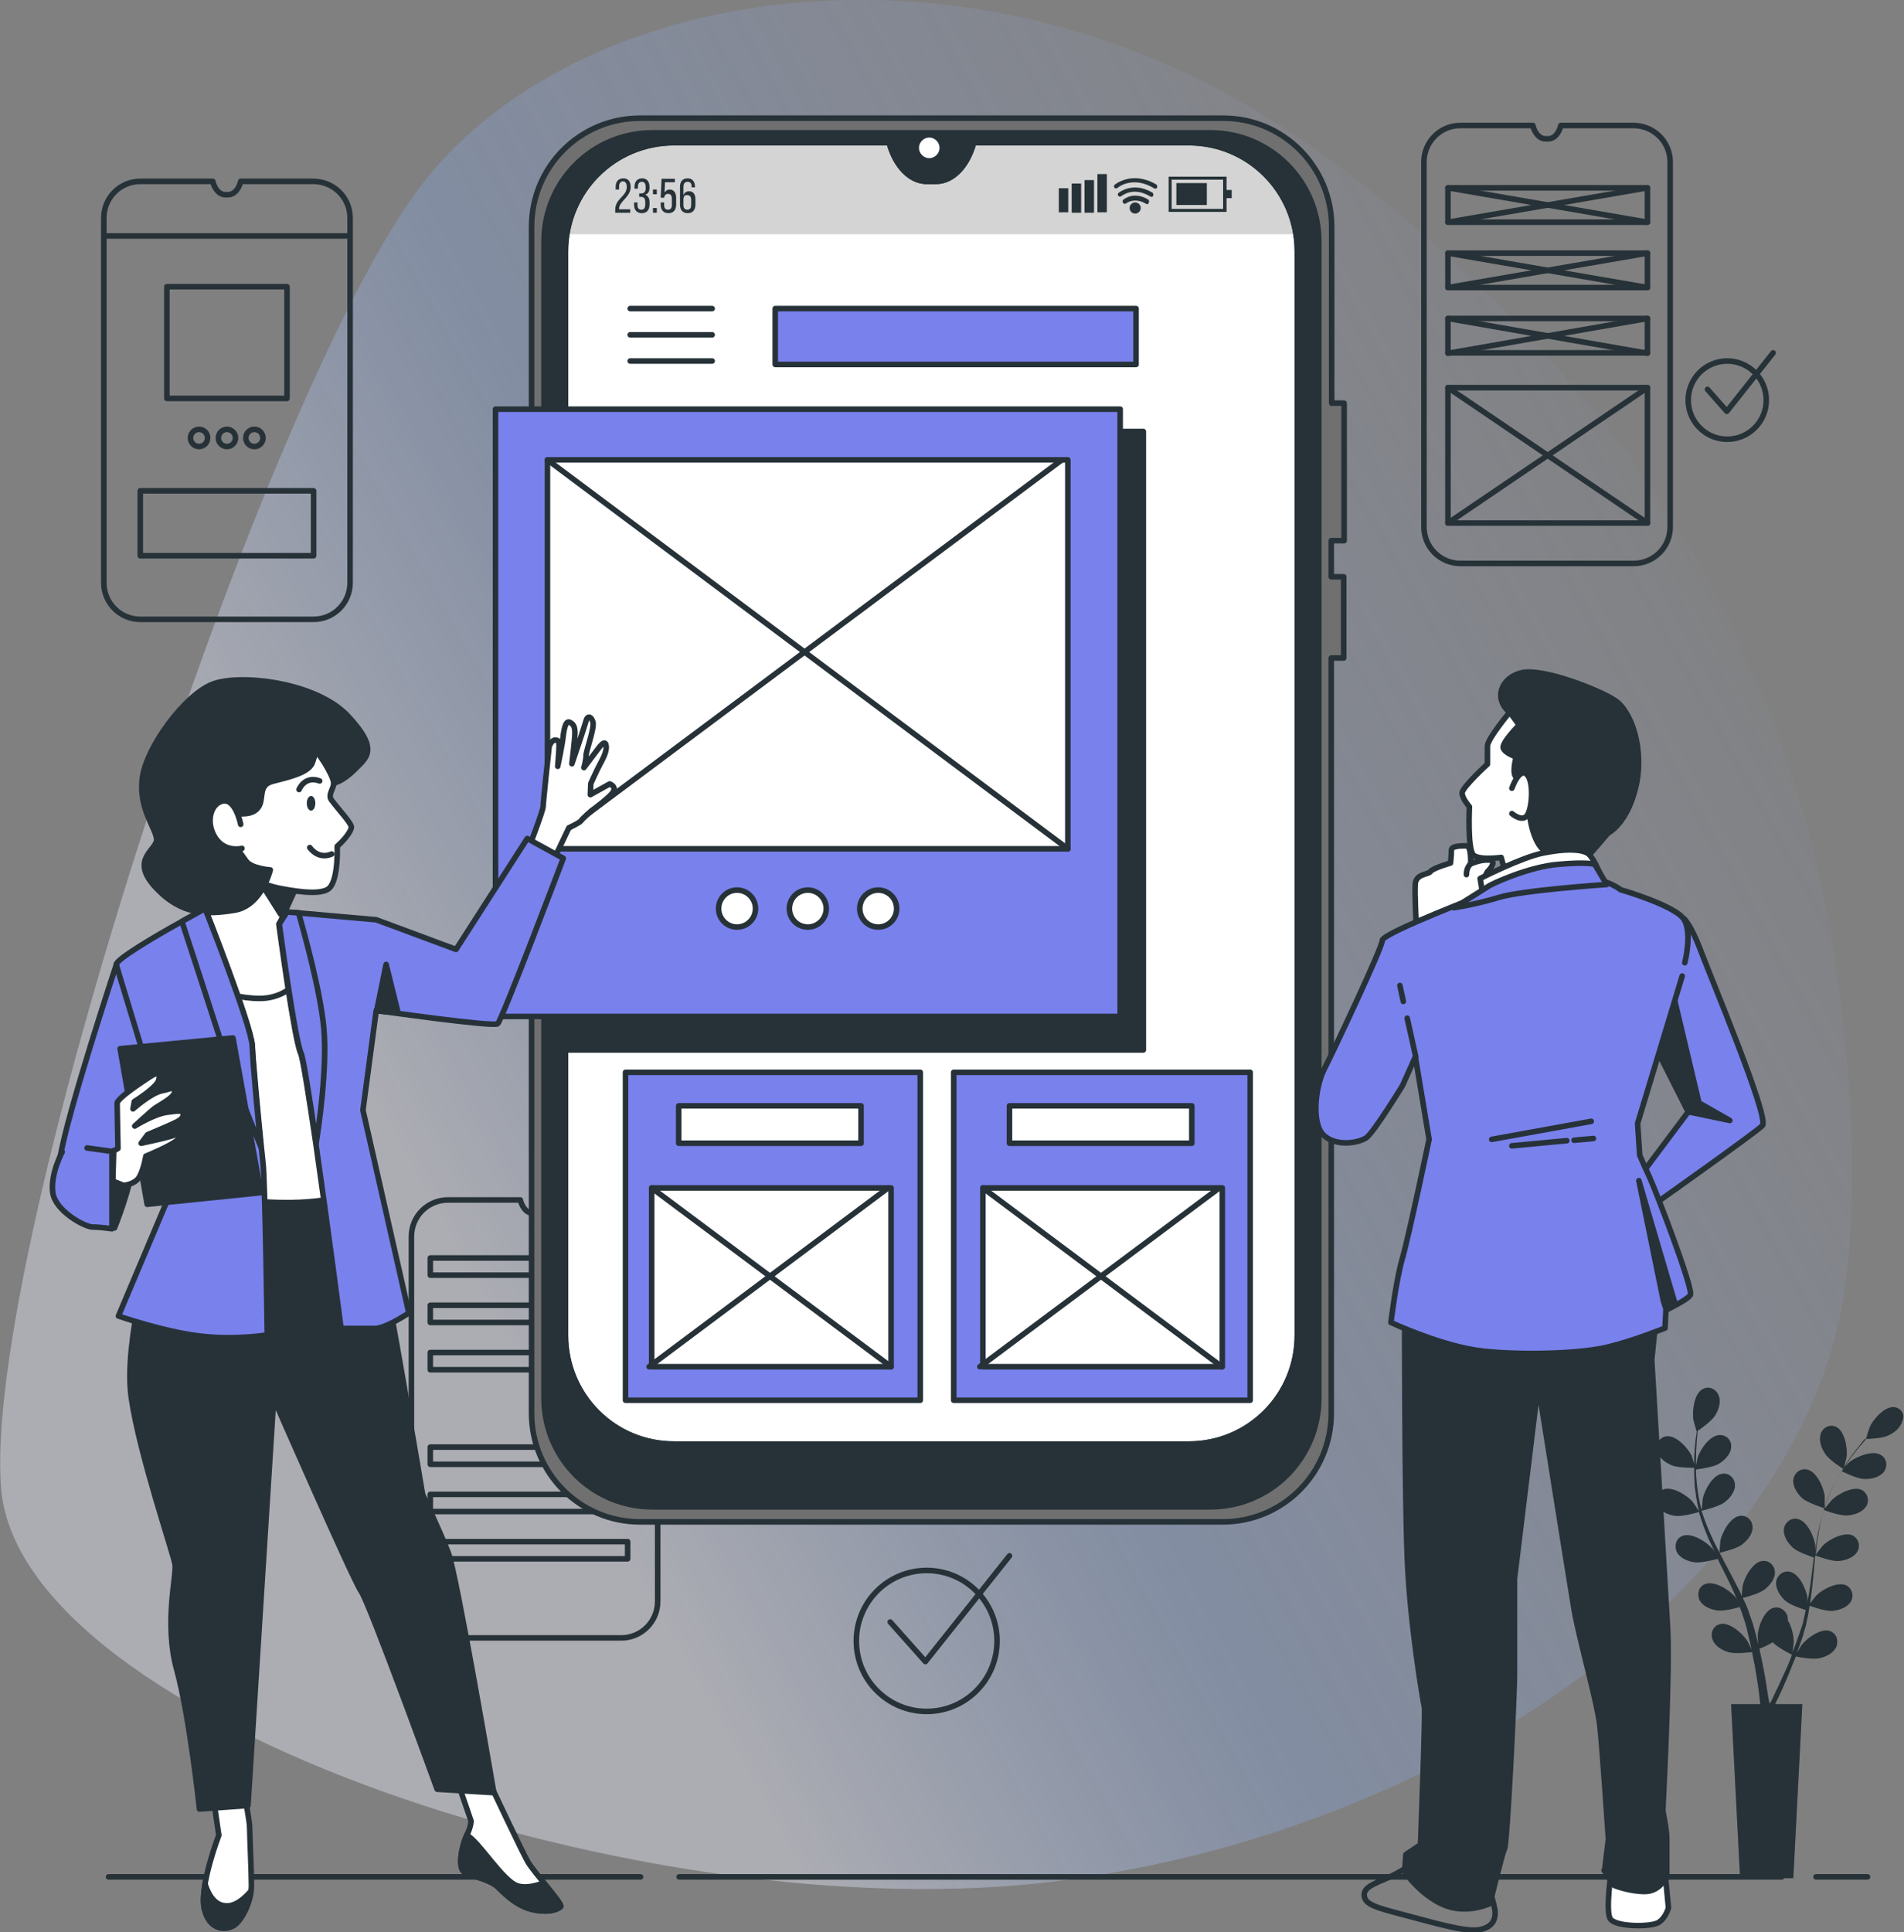 <svg width="343" height="348" viewBox="0 0 343 348" fill="none" xmlns="http://www.w3.org/2000/svg">
<rect x="0" y="0" width="343" height="348" fill="#808080" stroke="none"/>
<g clip-path="url(#clip0_1768_6151)">
<path d="M329.939 169.124C323.91 132.59 308.144 98.301 284.03 70.204C269.964 53.872 251.647 36.069 229.62 21.982C174.128 -13.39 105.342 -3.328 76.746 32.277C48.15 67.882 -3.632 226.556 0.232 268.353C4.096 310.15 116.936 348.078 190.358 338.789C263.781 329.501 326.383 282.286 332.566 230.426C334.962 210.147 333.107 188.242 329.939 169.124Z" fill="url(#paint0_linear_1768_6151)"/>
<path d="M327.156 338.016H336.431" stroke="#263238" stroke-miterlimit="10" stroke-linecap="round" stroke-linejoin="round"/>
<path d="M122.344 338.016H320.972" stroke="#263238" stroke-miterlimit="10" stroke-linecap="round" stroke-linejoin="round"/>
<path d="M19.555 338.016H115.391" stroke="#263238" stroke-miterlimit="10" stroke-linecap="round" stroke-linejoin="round"/>
<path d="M332.103 264.561C332.103 264.561 332.644 262.549 332.644 262.394C332.876 260.846 332.335 257.75 330.79 256.976C329.63 256.434 328.394 257.053 328.007 258.214C327.621 259.375 328.085 260.768 328.78 261.775C329.476 262.936 332.103 264.561 332.103 264.561Z" fill="#263238"/>
<path d="M301.108 263.862C302.345 264.404 305.436 264.327 305.436 264.327C305.436 264.327 304.74 262.314 304.74 262.159C304.045 260.766 301.958 258.444 300.181 258.676C298.944 258.831 298.248 260.07 298.558 261.308C298.789 262.546 300.026 263.398 301.108 263.862Z" fill="#263238"/>
<path d="M341.222 253.413C339.522 253.258 337.435 255.581 336.817 257.051C336.74 257.206 336.121 259.218 336.121 259.218C335.812 259.605 335.426 259.992 335.039 260.457C334.344 261.308 333.571 262.237 332.875 263.321C332.102 264.404 331.33 265.643 330.634 266.959C329.938 268.274 329.243 269.745 328.702 271.371C328.702 271.371 328.702 271.371 328.702 271.448C328.702 270.906 328.702 269.513 328.702 269.358C328.47 267.81 327.233 264.946 325.456 264.637C324.219 264.404 323.137 265.411 323.06 266.572C322.983 267.81 323.833 269.049 324.683 269.823C325.688 270.674 328.393 271.525 328.625 271.603C328.161 273.151 327.774 274.699 327.465 276.324C327.311 277.253 327.156 278.182 327.001 279.188C327.001 278.724 327.001 278.337 327.001 278.259C326.77 276.711 325.533 273.847 323.755 273.538C322.519 273.306 321.437 274.312 321.36 275.473C321.282 276.711 322.132 277.95 322.983 278.724C323.833 279.498 326.151 280.272 326.77 280.504C326.692 280.891 326.692 281.201 326.615 281.588C326.383 283.368 326.229 285.071 325.919 286.774C325.842 287.393 325.688 287.935 325.61 288.554C325.61 288.167 325.61 287.857 325.61 287.78C325.378 286.232 324.142 283.368 322.364 283.058C321.128 282.826 320.046 283.832 319.968 284.993C319.891 286.232 320.741 287.47 321.591 288.244C322.442 289.018 324.528 289.715 325.301 289.947C325.147 290.566 325.069 291.186 324.915 291.727C324.837 292.114 324.76 292.501 324.606 292.888C324.451 293.275 324.374 293.662 324.219 294.049C323.987 294.746 323.678 295.52 323.446 296.217C323.292 296.681 323.06 297.145 322.905 297.61C322.983 296.991 323.137 295.83 323.137 295.752C323.137 294.746 322.828 293.043 322.055 291.805C322.055 291.65 322.055 291.495 322.055 291.34C321.901 290.179 320.741 289.25 319.505 289.56C317.804 290.024 316.722 292.966 316.645 294.514C316.645 294.591 316.722 295.597 316.722 296.217C316.645 295.83 316.568 295.52 316.49 295.133C316.336 294.359 316.104 293.662 315.872 292.811C315.795 292.424 315.64 292.037 315.486 291.65C315.408 291.263 315.177 290.876 315.099 290.489C314.79 289.56 314.404 288.631 313.94 287.78C314.558 287.625 316.877 287.006 317.804 286.309C318.732 285.613 319.736 284.452 319.736 283.213C319.736 281.975 318.732 280.968 317.495 281.123C315.795 281.278 314.249 284.065 313.94 285.613C313.94 285.69 313.785 286.851 313.785 287.47C313.554 286.928 313.322 286.387 313.013 285.845C312.24 284.297 311.389 282.749 310.539 281.123C310.307 280.659 310.076 280.194 309.766 279.653C309.998 279.575 312.781 278.956 313.785 278.182C314.713 277.485 315.718 276.324 315.718 275.086C315.718 273.847 314.713 272.841 313.476 272.996C311.776 273.151 310.23 275.937 309.921 277.485C309.921 277.563 309.766 279.188 309.766 279.653C309.225 278.569 308.684 277.563 308.221 276.479C307.525 275.008 306.984 273.538 306.52 272.067C306.598 272.067 309.535 271.371 310.617 270.597C311.544 269.9 312.549 268.739 312.549 267.5C312.549 266.262 311.544 265.256 310.307 265.411C308.607 265.565 307.061 268.352 306.752 269.9C306.752 269.977 306.598 271.216 306.598 271.835C306.52 271.835 306.52 271.835 306.52 271.835C306.057 270.287 305.825 268.662 305.67 267.191C305.593 266.339 305.516 265.488 305.516 264.637C306.057 264.559 308.607 264.25 309.612 263.63C310.617 263.011 311.699 262.005 311.853 260.766C312.008 259.528 311.158 258.444 309.844 258.444C308.066 258.444 306.289 260.999 305.825 262.547C305.825 262.624 305.593 263.476 305.516 264.095C305.516 263.708 305.516 263.321 305.516 263.011C305.516 261.695 305.593 260.457 305.67 259.373C305.748 258.754 305.748 258.212 305.825 257.67C306.366 257.361 308.375 255.89 308.994 254.884C309.612 253.878 310.076 252.484 309.612 251.323C309.148 250.162 307.912 249.543 306.752 250.162C305.207 250.936 304.82 254.11 305.052 255.658C305.052 255.813 305.67 257.825 305.67 257.825C305.593 258.29 305.516 258.831 305.438 259.451C305.361 260.534 305.207 261.773 305.207 263.089C305.207 264.404 305.207 265.875 305.284 267.346C305.438 268.894 305.67 270.442 306.057 272.067C306.057 272.067 306.057 272.067 306.057 272.145C305.748 271.68 304.975 270.519 304.897 270.442C303.893 269.281 301.188 267.578 299.565 268.274C298.405 268.739 298.096 270.132 298.637 271.216C299.255 272.299 300.647 272.841 301.806 272.996C303.12 273.151 305.825 272.377 306.057 272.299C306.52 273.847 307.061 275.395 307.68 276.866C308.066 277.718 308.453 278.569 308.916 279.498C308.684 279.111 308.453 278.801 308.375 278.801C307.371 277.64 304.666 275.937 303.042 276.634C301.883 277.098 301.574 278.492 302.115 279.575C302.733 280.659 304.124 281.201 305.284 281.355C306.443 281.51 308.839 280.891 309.457 280.736C309.612 281.046 309.766 281.433 309.921 281.742C310.694 283.291 311.544 284.916 312.24 286.464C312.472 287.006 312.703 287.548 312.935 288.089C312.703 287.78 312.549 287.47 312.471 287.47C311.467 286.309 308.762 284.606 307.139 285.303C305.979 285.767 305.67 287.161 306.211 288.244C306.83 289.328 308.221 289.87 309.38 290.025C310.462 290.179 312.703 289.637 313.399 289.405C313.631 289.947 313.863 290.566 314.017 291.108C314.172 291.495 314.249 291.882 314.404 292.269C314.481 292.656 314.636 293.043 314.713 293.43C314.867 294.204 315.099 294.978 315.254 295.675C315.331 296.217 315.486 296.681 315.563 297.145C315.331 296.604 314.79 295.52 314.713 295.443C313.863 294.127 311.467 292.037 309.844 292.501C308.607 292.811 308.066 294.127 308.53 295.288C308.916 296.449 310.307 297.223 311.389 297.532C312.626 297.92 315.331 297.532 315.64 297.532C315.795 298.384 315.949 299.158 316.104 299.855C316.568 302.486 316.877 304.653 317.031 306.124C317.031 306.434 317.109 306.666 317.109 306.898H311.853L313.476 338.246H323.06L324.683 306.898H319.814C319.814 306.821 319.891 306.743 319.891 306.666C320.587 305.273 321.514 303.26 322.519 300.783C322.828 300.009 323.137 299.158 323.524 298.307C323.833 298.384 326.538 298.926 327.774 298.616C328.934 298.384 330.325 297.687 330.789 296.604C331.252 295.52 330.866 294.127 329.629 293.74C328.006 293.198 325.456 295.056 324.528 296.294C324.451 296.371 323.987 297.223 323.678 297.765C323.833 297.378 323.91 297.068 324.065 296.681C324.296 295.984 324.606 295.21 324.837 294.436C324.915 294.049 325.069 293.662 325.147 293.275C325.301 292.888 325.378 292.501 325.456 292.037C325.688 291.108 325.842 290.102 325.997 289.173C326.615 289.405 328.856 290.179 330.016 290.102C331.175 290.024 332.643 289.56 333.339 288.554C334.035 287.548 333.725 286.154 332.643 285.535C331.098 284.761 328.315 286.232 327.233 287.315C327.156 287.393 326.46 288.244 326.074 288.786C326.151 288.167 326.229 287.625 326.306 287.006C326.538 285.303 326.692 283.523 326.847 281.742C326.924 281.201 326.924 280.659 327.001 280.117C327.233 280.194 329.861 281.201 331.175 281.123C332.334 281.046 333.803 280.581 334.498 279.575C335.194 278.569 334.885 277.176 333.803 276.557C332.257 275.782 329.475 277.253 328.393 278.337C328.315 278.414 327.311 279.653 327.079 280.04C327.233 278.879 327.311 277.718 327.542 276.557C327.774 274.931 328.083 273.383 328.547 271.912C328.625 271.99 331.407 272.996 332.798 272.919C333.957 272.841 335.426 272.377 336.121 271.371C336.817 270.364 336.508 268.971 335.426 268.352C333.88 267.578 331.098 269.049 330.016 270.132C329.938 270.21 329.166 271.138 328.779 271.603C328.702 271.603 328.702 271.603 328.702 271.525C329.165 269.977 329.861 268.507 330.557 267.113C330.943 266.339 331.407 265.643 331.793 264.946C332.257 265.178 334.576 266.339 335.812 266.339C336.972 266.417 338.44 266.107 339.29 265.178C340.063 264.25 339.986 262.779 338.904 262.082C337.435 261.076 334.498 262.315 333.262 263.243C333.184 263.321 332.566 263.94 332.102 264.327C332.334 264.017 332.489 263.708 332.721 263.398C333.416 262.315 334.189 261.308 334.885 260.457C335.271 259.992 335.58 259.528 335.967 259.141C336.585 259.141 339.058 259.064 340.14 258.522C341.222 258.057 342.382 257.129 342.691 255.89C343.232 254.807 342.536 253.568 341.222 253.413ZM321.978 300.164C320.896 302.564 319.968 304.576 319.273 305.969C319.118 306.279 319.041 306.511 318.886 306.743H318.732C318.732 306.511 318.654 306.202 318.577 305.892C318.345 304.344 318.036 302.177 317.495 299.545C317.341 298.694 317.109 297.842 316.954 296.913C317.186 296.836 318.345 296.371 319.35 295.752C320.278 296.758 322.519 297.842 322.828 297.997C322.596 298.694 322.287 299.468 321.978 300.164Z" fill="#263238"/>
<path opacity="0.3" d="M301.108 263.862C302.345 264.404 305.436 264.327 305.436 264.327C305.436 264.327 304.74 262.314 304.74 262.159C304.045 260.766 301.958 258.444 300.181 258.676C298.944 258.831 298.248 260.07 298.558 261.308C298.789 262.546 300.026 263.398 301.108 263.862Z" fill="#263238"/>
<path opacity="0.3" d="M332.103 264.561C332.103 264.561 332.644 262.549 332.644 262.394C332.876 260.846 332.335 257.75 330.79 256.976C329.63 256.434 328.394 257.053 328.007 258.214C327.621 259.375 328.085 260.768 328.78 261.775C329.476 262.936 332.103 264.561 332.103 264.561Z" fill="#263238"/>
<path opacity="0.3" d="M341.222 253.413C339.522 253.258 337.435 255.581 336.817 257.051C336.74 257.206 336.121 259.218 336.121 259.218C335.812 259.605 335.426 259.992 335.039 260.457C334.344 261.308 333.571 262.237 332.875 263.321C332.102 264.404 331.33 265.643 330.634 266.959C329.938 268.274 329.243 269.745 328.702 271.371C328.702 271.371 328.702 271.371 328.702 271.448C328.702 270.906 328.702 269.513 328.702 269.358C328.47 267.81 327.233 264.946 325.456 264.637C324.219 264.404 323.137 265.411 323.06 266.572C322.983 267.81 323.833 269.049 324.683 269.823C325.688 270.674 328.393 271.525 328.625 271.603C328.161 273.151 327.774 274.699 327.465 276.324C327.311 277.253 327.156 278.182 327.001 279.188C327.001 278.724 327.001 278.337 327.001 278.259C326.77 276.711 325.533 273.847 323.755 273.538C322.519 273.306 321.437 274.312 321.36 275.473C321.282 276.711 322.132 277.95 322.983 278.724C323.833 279.498 326.151 280.272 326.77 280.504C326.692 280.891 326.692 281.201 326.615 281.588C326.383 283.368 326.229 285.071 325.919 286.774C325.842 287.393 325.688 287.935 325.61 288.554C325.61 288.167 325.61 287.857 325.61 287.78C325.378 286.232 324.142 283.368 322.364 283.058C321.128 282.826 320.046 283.832 319.968 284.993C319.891 286.232 320.741 287.47 321.591 288.244C322.442 289.018 324.528 289.715 325.301 289.947C325.147 290.566 325.069 291.186 324.915 291.727C324.837 292.114 324.76 292.501 324.606 292.888C324.451 293.275 324.374 293.662 324.219 294.049C323.987 294.746 323.678 295.52 323.446 296.217C323.292 296.681 323.06 297.145 322.905 297.61C322.983 296.991 323.137 295.83 323.137 295.752C323.137 294.746 322.828 293.043 322.055 291.805C322.055 291.65 322.055 291.495 322.055 291.34C321.901 290.179 320.741 289.25 319.505 289.56C317.804 290.024 316.722 292.966 316.645 294.514C316.645 294.591 316.722 295.597 316.722 296.217C316.645 295.83 316.568 295.52 316.49 295.133C316.336 294.359 316.104 293.662 315.872 292.811C315.795 292.424 315.64 292.037 315.486 291.65C315.408 291.263 315.177 290.876 315.099 290.489C314.79 289.56 314.404 288.631 313.94 287.78C314.558 287.625 316.877 287.006 317.804 286.309C318.732 285.613 319.736 284.452 319.736 283.213C319.736 281.975 318.732 280.968 317.495 281.123C315.795 281.278 314.249 284.065 313.94 285.613C313.94 285.69 313.785 286.851 313.785 287.47C313.554 286.928 313.322 286.387 313.013 285.845C312.24 284.297 311.389 282.749 310.539 281.123C310.307 280.659 310.076 280.194 309.766 279.653C309.998 279.575 312.781 278.956 313.785 278.182C314.713 277.485 315.718 276.324 315.718 275.086C315.718 273.847 314.713 272.841 313.476 272.996C311.776 273.151 310.23 275.937 309.921 277.485C309.921 277.563 309.766 279.188 309.766 279.653C309.225 278.569 308.684 277.563 308.221 276.479C307.525 275.008 306.984 273.538 306.52 272.067C306.598 272.067 309.535 271.371 310.617 270.597C311.544 269.9 312.549 268.739 312.549 267.5C312.549 266.262 311.544 265.256 310.307 265.411C308.607 265.565 307.061 268.352 306.752 269.9C306.752 269.977 306.598 271.216 306.598 271.835C306.52 271.835 306.52 271.835 306.52 271.835C306.057 270.287 305.825 268.662 305.67 267.191C305.593 266.339 305.516 265.488 305.516 264.637C306.057 264.559 308.607 264.25 309.612 263.63C310.617 263.011 311.699 262.005 311.853 260.766C312.008 259.528 311.158 258.444 309.844 258.444C308.066 258.444 306.289 260.999 305.825 262.547C305.825 262.624 305.593 263.476 305.516 264.095C305.516 263.708 305.516 263.321 305.516 263.011C305.516 261.695 305.593 260.457 305.67 259.373C305.748 258.754 305.748 258.212 305.825 257.67C306.366 257.361 308.375 255.89 308.994 254.884C309.612 253.878 310.076 252.484 309.612 251.323C309.148 250.162 307.912 249.543 306.752 250.162C305.207 250.936 304.82 254.11 305.052 255.658C305.052 255.813 305.67 257.825 305.67 257.825C305.593 258.29 305.516 258.831 305.438 259.451C305.361 260.534 305.207 261.773 305.207 263.089C305.207 264.404 305.207 265.875 305.284 267.346C305.438 268.894 305.67 270.442 306.057 272.067C306.057 272.067 306.057 272.067 306.057 272.145C305.748 271.68 304.975 270.519 304.897 270.442C303.893 269.281 301.188 267.578 299.565 268.274C298.405 268.739 298.096 270.132 298.637 271.216C299.255 272.299 300.647 272.841 301.806 272.996C303.12 273.151 305.825 272.377 306.057 272.299C306.52 273.847 307.061 275.395 307.68 276.866C308.066 277.718 308.453 278.569 308.916 279.498C308.684 279.111 308.453 278.801 308.375 278.801C307.371 277.64 304.666 275.937 303.042 276.634C301.883 277.098 301.574 278.492 302.115 279.575C302.733 280.659 304.124 281.201 305.284 281.355C306.443 281.51 308.839 280.891 309.457 280.736C309.612 281.046 309.766 281.433 309.921 281.742C310.694 283.291 311.544 284.916 312.24 286.464C312.472 287.006 312.703 287.548 312.935 288.089C312.703 287.78 312.549 287.47 312.471 287.47C311.467 286.309 308.762 284.606 307.139 285.303C305.979 285.767 305.67 287.161 306.211 288.244C306.83 289.328 308.221 289.87 309.38 290.025C310.462 290.179 312.703 289.637 313.399 289.405C313.631 289.947 313.863 290.566 314.017 291.108C314.172 291.495 314.249 291.882 314.404 292.269C314.481 292.656 314.636 293.043 314.713 293.43C314.867 294.204 315.099 294.978 315.254 295.675C315.331 296.217 315.486 296.681 315.563 297.145C315.331 296.604 314.79 295.52 314.713 295.443C313.863 294.127 311.467 292.037 309.844 292.501C308.607 292.811 308.066 294.127 308.53 295.288C308.916 296.449 310.307 297.223 311.389 297.532C312.626 297.92 315.331 297.532 315.64 297.532C315.795 298.384 315.949 299.158 316.104 299.855C316.568 302.486 316.877 304.653 317.031 306.124C317.031 306.434 317.109 306.666 317.109 306.898H311.853L313.476 338.246H323.06L324.683 306.898H319.814C319.814 306.821 319.891 306.743 319.891 306.666C320.587 305.273 321.514 303.26 322.519 300.783C322.828 300.009 323.137 299.158 323.524 298.307C323.833 298.384 326.538 298.926 327.774 298.616C328.934 298.384 330.325 297.687 330.789 296.604C331.252 295.52 330.866 294.127 329.629 293.74C328.006 293.198 325.456 295.056 324.528 296.294C324.451 296.371 323.987 297.223 323.678 297.765C323.833 297.378 323.91 297.068 324.065 296.681C324.296 295.984 324.606 295.21 324.837 294.436C324.915 294.049 325.069 293.662 325.147 293.275C325.301 292.888 325.378 292.501 325.456 292.037C325.688 291.108 325.842 290.102 325.997 289.173C326.615 289.405 328.856 290.179 330.016 290.102C331.175 290.024 332.643 289.56 333.339 288.554C334.035 287.548 333.725 286.154 332.643 285.535C331.098 284.761 328.315 286.232 327.233 287.315C327.156 287.393 326.46 288.244 326.074 288.786C326.151 288.167 326.229 287.625 326.306 287.006C326.538 285.303 326.692 283.523 326.847 281.742C326.924 281.201 326.924 280.659 327.001 280.117C327.233 280.194 329.861 281.201 331.175 281.123C332.334 281.046 333.803 280.581 334.498 279.575C335.194 278.569 334.885 277.176 333.803 276.557C332.257 275.782 329.475 277.253 328.393 278.337C328.315 278.414 327.311 279.653 327.079 280.04C327.233 278.879 327.311 277.718 327.542 276.557C327.774 274.931 328.083 273.383 328.547 271.912C328.625 271.99 331.407 272.996 332.798 272.919C333.957 272.841 335.426 272.377 336.121 271.371C336.817 270.364 336.508 268.971 335.426 268.352C333.88 267.578 331.098 269.049 330.016 270.132C329.938 270.21 329.166 271.138 328.779 271.603C328.702 271.603 328.702 271.603 328.702 271.525C329.165 269.977 329.861 268.507 330.557 267.113C330.943 266.339 331.407 265.643 331.793 264.946C332.257 265.178 334.576 266.339 335.812 266.339C336.972 266.417 338.44 266.107 339.29 265.178C340.063 264.25 339.986 262.779 338.904 262.082C337.435 261.076 334.498 262.315 333.262 263.243C333.184 263.321 332.566 263.94 332.102 264.327C332.334 264.017 332.489 263.708 332.721 263.398C333.416 262.315 334.189 261.308 334.885 260.457C335.271 259.992 335.58 259.528 335.967 259.141C336.585 259.141 339.058 259.064 340.14 258.522C341.222 258.057 342.382 257.129 342.691 255.89C343.232 254.807 342.536 253.568 341.222 253.413ZM321.978 300.164C320.896 302.564 319.968 304.576 319.273 305.969C319.118 306.279 319.041 306.511 318.886 306.743H318.732C318.732 306.511 318.654 306.202 318.577 305.892C318.345 304.344 318.036 302.177 317.495 299.545C317.341 298.694 317.109 297.842 316.954 296.913C317.186 296.836 318.345 296.371 319.35 295.752C320.278 296.758 322.519 297.842 322.828 297.997C322.596 298.694 322.287 299.468 321.978 300.164Z" fill="#263238"/>
<path d="M118.48 222.685V288.399C118.48 292.037 115.543 294.978 111.911 294.978H80.687C77.054 294.978 74.117 292.037 74.117 288.399V222.685C74.117 219.047 77.054 216.105 80.687 216.105H93.748V216.183C94.135 217.576 94.985 218.505 95.989 218.505H96.53C97.535 218.505 98.385 217.576 98.772 216.183V216.105H111.833C115.543 216.105 118.48 219.047 118.48 222.685Z" stroke="#263238" stroke-miterlimit="10" stroke-linecap="round" stroke-linejoin="round"/>
<path d="M113.072 226.555H77.519V229.651H113.072V226.555Z" stroke="#263238" stroke-miterlimit="10" stroke-linecap="round" stroke-linejoin="round"/>
<path d="M113.068 235.07H77.516V238.166H113.068V235.07Z" stroke="#263238" stroke-miterlimit="10" stroke-linecap="round" stroke-linejoin="round"/>
<path d="M113.068 243.582H77.516V246.678H113.068V243.582Z" stroke="#263238" stroke-miterlimit="10" stroke-linecap="round" stroke-linejoin="round"/>
<path d="M113.068 260.613H77.516V263.709H113.068V260.613Z" stroke="#263238" stroke-miterlimit="10" stroke-linecap="round" stroke-linejoin="round"/>
<path d="M113.068 269.125H77.516V272.221H113.068V269.125Z" stroke="#263238" stroke-miterlimit="10" stroke-linecap="round" stroke-linejoin="round"/>
<path d="M113.068 277.641H77.516V280.737H113.068V277.641Z" stroke="#263238" stroke-miterlimit="10" stroke-linecap="round" stroke-linejoin="round"/>
<path d="M300.878 29.181V94.895C300.878 98.533 297.941 101.474 294.309 101.474H263.085C259.453 101.474 256.516 98.533 256.516 94.895V29.181C256.516 25.543 259.453 22.602 263.085 22.602H276.147V22.679C276.533 24.072 277.383 25.001 278.388 25.001H278.929C279.934 25.001 280.784 24.072 281.17 22.679V22.602H294.232C297.942 22.602 300.878 25.543 300.878 29.181Z" stroke="#263238" stroke-miterlimit="10" stroke-linecap="round" stroke-linejoin="round"/>
<path d="M296.782 69.816H260.844V94.198H296.782V69.816Z" stroke="#263238" stroke-miterlimit="10" stroke-linecap="round" stroke-linejoin="round"/>
<path d="M260.844 94.198L296.782 69.816" stroke="#263238" stroke-miterlimit="10" stroke-linecap="round" stroke-linejoin="round"/>
<path d="M296.782 94.198L260.844 69.816" stroke="#263238" stroke-miterlimit="10" stroke-linecap="round" stroke-linejoin="round"/>
<path d="M296.782 57.355H260.844V63.548H296.782V57.355Z" stroke="#263238" stroke-miterlimit="10" stroke-linecap="round" stroke-linejoin="round"/>
<path d="M260.844 63.625L296.782 57.355" stroke="#263238" stroke-miterlimit="10" stroke-linecap="round" stroke-linejoin="round"/>
<path d="M296.782 63.625L260.844 57.355" stroke="#263238" stroke-miterlimit="10" stroke-linecap="round" stroke-linejoin="round"/>
<path d="M296.782 45.59H260.844V51.782H296.782V45.59Z" stroke="#263238" stroke-miterlimit="10" stroke-linecap="round" stroke-linejoin="round"/>
<path d="M260.844 51.782L296.782 45.59" stroke="#263238" stroke-miterlimit="10" stroke-linecap="round" stroke-linejoin="round"/>
<path d="M296.782 51.782L260.844 45.59" stroke="#263238" stroke-miterlimit="10" stroke-linecap="round" stroke-linejoin="round"/>
<path d="M296.782 33.824H260.844V40.016H296.782V33.824Z" stroke="#263238" stroke-miterlimit="10" stroke-linecap="round" stroke-linejoin="round"/>
<path d="M260.844 40.016L296.782 33.824" stroke="#263238" stroke-miterlimit="10" stroke-linecap="round" stroke-linejoin="round"/>
<path d="M296.782 40.016L260.844 33.824" stroke="#263238" stroke-miterlimit="10" stroke-linecap="round" stroke-linejoin="round"/>
<path d="M311.158 79.103C315.042 79.103 318.191 75.949 318.191 72.059C318.191 68.169 315.042 65.016 311.158 65.016C307.274 65.016 304.125 68.169 304.125 72.059C304.125 75.949 307.274 79.103 311.158 79.103Z" stroke="#263238" stroke-miterlimit="10" stroke-linecap="round" stroke-linejoin="round"/>
<path d="M307.602 70.126L311.079 74.074L319.426 63.547" stroke="#263238" stroke-miterlimit="10" stroke-linecap="round" stroke-linejoin="round"/>
<path d="M63.066 39.243V104.958C63.066 108.596 60.129 111.537 56.496 111.537H25.273C21.64 111.537 18.703 108.596 18.703 104.958V39.243C18.703 35.605 21.64 32.664 25.273 32.664H38.334V32.742C38.721 34.135 39.571 35.063 40.575 35.063H41.116C42.121 35.063 42.971 34.135 43.358 32.742V32.664H56.419C60.129 32.664 63.066 35.605 63.066 39.243Z" stroke="#263238" stroke-miterlimit="10" stroke-linecap="round" stroke-linejoin="round"/>
<path d="M51.703 51.629H30.062V71.754H51.703V51.629Z" stroke="#263238" stroke-miterlimit="10" stroke-linecap="round" stroke-linejoin="round"/>
<path d="M56.497 88.394H25.273V100.082H56.497V88.394Z" stroke="#263238" stroke-miterlimit="10" stroke-linecap="round" stroke-linejoin="round"/>
<path d="M37.404 78.872C37.404 79.724 36.708 80.42 35.858 80.42C35.008 80.42 34.312 79.724 34.312 78.872C34.312 78.021 35.008 77.324 35.858 77.324C36.708 77.324 37.404 78.021 37.404 78.872Z" stroke="#263238" stroke-miterlimit="10" stroke-linecap="round" stroke-linejoin="round"/>
<path d="M42.427 78.872C42.427 79.724 41.732 80.42 40.882 80.42C40.032 80.42 39.336 79.724 39.336 78.872C39.336 78.021 40.032 77.324 40.882 77.324C41.732 77.324 42.427 78.021 42.427 78.872Z" stroke="#263238" stroke-miterlimit="10" stroke-linecap="round" stroke-linejoin="round"/>
<path d="M45.827 80.42C46.681 80.42 47.373 79.727 47.373 78.872C47.373 78.017 46.681 77.324 45.827 77.324C44.973 77.324 44.281 78.017 44.281 78.872C44.281 79.727 44.973 80.42 45.827 80.42Z" stroke="#263238" stroke-miterlimit="10" stroke-linecap="round" stroke-linejoin="round"/>
<path d="M19.012 42.492H62.602" stroke="#263238" stroke-miterlimit="10" stroke-linecap="round" stroke-linejoin="round"/>
<path d="M166.941 308.216C173.941 308.216 179.616 302.533 179.616 295.522C179.616 288.511 173.941 282.828 166.941 282.828C159.94 282.828 154.266 288.511 154.266 295.522C154.266 302.533 159.94 308.216 166.941 308.216Z" stroke="#263238" stroke-miterlimit="10" stroke-linecap="round" stroke-linejoin="round"/>
<path d="M160.371 292.115L166.709 299.236L181.857 280.195" stroke="#263238" stroke-miterlimit="10" stroke-linecap="round" stroke-linejoin="round"/>
<path d="M233.715 45.278V240.486C233.715 251.323 224.982 260.069 214.161 260.069H121.417C110.597 260.069 101.863 251.323 101.863 240.486V45.278C101.863 34.442 110.597 25.695 121.417 25.695H160.215V25.85C161.374 29.952 164.002 32.661 166.939 32.661H168.639C171.576 32.661 174.204 29.952 175.363 25.85L175.441 25.695H214.161C224.982 25.695 233.715 34.442 233.715 45.278Z" fill="white"/>
<path d="M205.968 77.711H102.172V189.093H205.968V77.711Z" fill="#263238" stroke="#263238" stroke-miterlimit="10" stroke-linecap="round" stroke-linejoin="round"/>
<path d="M175.362 25.85C174.203 29.952 171.575 32.661 168.638 32.661H166.938C164.001 32.661 161.373 29.952 160.214 25.85V25.695H121.416C111.677 25.695 103.562 32.816 102.094 42.182H233.404C231.936 32.816 223.821 25.695 214.083 25.695H175.439L175.362 25.85Z" fill="#D4D4D4"/>
<path d="M242.14 97.371V72.603H239.898V40.868C239.898 30.032 231.165 21.285 220.345 21.285H115.311C104.491 21.285 95.758 30.032 95.758 40.868V254.498C95.758 265.334 104.491 274.081 115.311 274.081H220.267C231.087 274.081 239.821 265.334 239.821 254.498V118.502H242.062V103.873H239.821V97.371H242.14ZM233.715 240.488C233.715 251.324 224.982 260.071 214.162 260.071H121.417C110.597 260.071 101.863 251.324 101.863 240.488V45.28C101.863 34.444 110.597 25.697 121.417 25.697H160.215V25.852C161.375 29.954 164.002 32.663 166.939 32.663H168.64C171.576 32.663 174.204 29.954 175.363 25.852L175.441 25.697H214.162C224.982 25.697 233.715 34.444 233.715 45.28V240.488Z" fill="#707070" stroke="#263238" stroke-miterlimit="10" stroke-linejoin="round"/>
<path d="M218.027 23.918H117.554C106.733 23.918 98 32.664 98 43.501V251.79C98 262.626 106.733 271.373 117.554 271.373H218.027C228.847 271.373 237.58 262.626 237.58 251.79V43.501C237.58 32.664 228.847 23.918 218.027 23.918ZM233.716 240.489C233.716 251.325 224.983 260.072 214.162 260.072H121.418C110.598 260.072 101.864 251.325 101.864 240.489V45.281C101.864 34.445 110.598 25.698 121.418 25.698H160.216V25.853C161.375 29.955 164.003 32.664 166.94 32.664H168.64C171.577 32.664 174.205 29.955 175.364 25.853L175.442 25.698H214.162C224.983 25.698 233.716 34.445 233.716 45.281V240.489Z" fill="#263238" stroke="#263238" stroke-miterlimit="10" stroke-linejoin="round"/>
<path d="M169.257 26.627C169.257 25.621 168.407 24.77 167.402 24.77C166.397 24.77 165.547 25.621 165.547 26.627C165.547 27.633 166.397 28.485 167.402 28.485C168.407 28.485 169.257 27.633 169.257 26.627Z" fill="white"/>
<path d="M113.61 33.669C113.61 35.527 111.524 36.223 111.524 37.617V37.694H113.533V38.313H110.828V37.771C110.828 35.759 112.915 35.372 112.915 33.669C112.915 33.05 112.683 32.663 112.219 32.663C111.756 32.663 111.524 33.05 111.524 33.592V34.133H110.905V33.669C110.905 32.74 111.369 32.121 112.297 32.121C113.224 32.121 113.61 32.74 113.61 33.669Z" fill="#263238"/>
<path d="M117.009 33.669V33.824C117.009 34.443 116.777 34.908 116.236 35.062C116.777 35.295 117.009 35.759 117.009 36.378V36.843C117.009 37.771 116.545 38.391 115.618 38.391C114.69 38.391 114.227 37.771 114.227 36.843V36.456H114.845V36.92C114.845 37.462 115.077 37.771 115.54 37.771C116.004 37.771 116.236 37.462 116.236 36.843V36.378C116.236 35.759 116.004 35.449 115.463 35.449H115.154V34.83H115.54C116.004 34.83 116.313 34.521 116.313 33.979V33.669C116.313 33.05 116.081 32.74 115.618 32.74C115.154 32.74 114.922 33.05 114.922 33.669V33.979H114.304V33.669C114.304 32.74 114.768 32.121 115.695 32.121C116.545 32.121 117.009 32.74 117.009 33.669Z" fill="#263238"/>
<path d="M118.324 34.133V34.984H117.629V34.133H118.324ZM118.324 37.461V38.312H117.629V37.461H118.324Z" fill="#263238"/>
<path d="M119.719 34.676C119.951 34.367 120.183 34.134 120.646 34.134C121.419 34.134 121.806 34.754 121.806 35.605V36.843C121.806 37.772 121.342 38.391 120.415 38.391C119.487 38.391 119.023 37.772 119.023 36.843V36.456H119.642V36.921C119.642 37.463 119.874 37.772 120.337 37.772C120.801 37.772 121.033 37.463 121.033 36.921V35.76C121.033 35.218 120.801 34.908 120.337 34.908C119.951 34.908 119.719 35.141 119.642 35.605H119.023L119.178 32.199H121.574V32.818H119.796L119.719 34.676Z" fill="#263238"/>
<path d="M125.205 33.669V33.746H124.587V33.592C124.587 33.05 124.355 32.74 123.891 32.74C123.35 32.74 123.118 33.05 123.118 33.746V35.14C123.273 34.753 123.582 34.443 124.123 34.443C124.896 34.443 125.282 34.985 125.282 35.914V36.843C125.282 37.771 124.819 38.391 123.891 38.391C122.964 38.391 122.5 37.771 122.5 36.843V33.669C122.5 32.663 122.964 32.121 123.891 32.121C124.741 32.121 125.205 32.74 125.205 33.669ZM123.118 35.991V36.92C123.118 37.462 123.35 37.771 123.814 37.771C124.278 37.771 124.509 37.462 124.509 36.92V35.991C124.509 35.449 124.278 35.14 123.814 35.14C123.35 35.062 123.118 35.372 123.118 35.991Z" fill="#263238"/>
<path d="M192.443 33.902H190.742V38.237H192.443V33.902Z" fill="#263238"/>
<path d="M194.763 33.051H193.062V38.314H194.763V33.051Z" fill="#263238"/>
<path d="M197.079 32.43H195.379V38.312H197.079V32.43Z" fill="#263238"/>
<path d="M199.396 31.348H197.695V38.236H199.396V31.348Z" fill="#263238"/>
<path d="M220.961 38.16H210.527V31.812H220.961V38.16ZM211.068 37.618H220.343V32.354H211.068V37.618Z" fill="#263238"/>
<path d="M217.405 32.973H211.918V36.92H217.405V32.973Z" fill="#263238"/>
<path d="M221.888 34.211H220.574V35.682H221.888V34.211Z" fill="#263238"/>
<path d="M206.663 36.767C206.585 36.767 206.508 36.767 206.431 36.69C204.344 35.451 202.876 36.612 202.876 36.612C202.721 36.767 202.489 36.767 202.335 36.535C202.18 36.38 202.18 36.148 202.335 35.993C202.412 35.916 204.19 34.368 206.817 35.916C206.972 35.993 207.049 36.303 206.972 36.458C206.895 36.69 206.817 36.767 206.663 36.767Z" fill="#263238"/>
<path d="M207.434 35.449C207.357 35.449 207.28 35.449 207.202 35.371C204.111 33.514 202.101 35.294 202.024 35.294C201.87 35.449 201.638 35.449 201.483 35.294C201.329 35.139 201.329 34.907 201.483 34.752C201.483 34.752 204.034 32.585 207.589 34.675C207.743 34.752 207.821 35.062 207.743 35.217C207.743 35.371 207.589 35.449 207.434 35.449Z" fill="#263238"/>
<path d="M208.13 33.979C208.053 33.979 207.976 33.979 207.898 33.902C204.034 31.58 201.406 33.747 201.329 33.825C201.174 33.979 200.942 33.979 200.788 33.825C200.633 33.67 200.633 33.438 200.788 33.283C200.788 33.283 203.879 30.651 208.285 33.205C208.439 33.283 208.517 33.592 208.439 33.747C208.439 33.902 208.285 33.979 208.13 33.979Z" fill="#263238"/>
<path d="M205.502 37.463C205.502 38.005 205.038 38.469 204.497 38.469C203.956 38.469 203.492 38.005 203.492 37.463C203.492 36.921 203.956 36.457 204.497 36.457C205.038 36.457 205.502 36.921 205.502 37.463Z" fill="#263238"/>
<path d="M201.796 73.688H89.266V183.057H201.796V73.688Z" fill="#7981EC" stroke="#263238" stroke-miterlimit="10" stroke-linecap="round" stroke-linejoin="round"/>
<path d="M192.37 82.82H98.621V152.869H192.37V82.82Z" fill="white" stroke="#263238" stroke-miterlimit="10" stroke-linecap="round" stroke-linejoin="round"/>
<path d="M191.287 82.82L97.461 152.869" stroke="#263238" stroke-miterlimit="10" stroke-linecap="round" stroke-linejoin="round"/>
<path d="M98.621 82.82L192.37 152.869" stroke="#263238" stroke-miterlimit="10" stroke-linecap="round" stroke-linejoin="round"/>
<path d="M132.776 166.957C134.612 166.957 136.1 165.467 136.1 163.629C136.1 161.791 134.612 160.301 132.776 160.301C130.941 160.301 129.453 161.791 129.453 163.629C129.453 165.467 130.941 166.957 132.776 166.957Z" fill="white" stroke="#263238" stroke-miterlimit="10" stroke-linecap="round" stroke-linejoin="round"/>
<path d="M145.526 166.957C147.362 166.957 148.85 165.467 148.85 163.629C148.85 161.791 147.362 160.301 145.526 160.301C143.691 160.301 142.203 161.791 142.203 163.629C142.203 165.467 143.691 166.957 145.526 166.957Z" fill="white" stroke="#263238" stroke-miterlimit="10" stroke-linecap="round" stroke-linejoin="round"/>
<path d="M158.206 166.957C160.042 166.957 161.53 165.467 161.53 163.629C161.53 161.791 160.042 160.301 158.206 160.301C156.371 160.301 154.883 161.791 154.883 163.629C154.883 165.467 156.371 166.957 158.206 166.957Z" fill="white" stroke="#263238" stroke-miterlimit="10" stroke-linecap="round" stroke-linejoin="round"/>
<path d="M165.78 193.117H112.684V252.175H165.78V193.117Z" fill="#7981EC" stroke="#263238" stroke-miterlimit="10" stroke-linecap="round" stroke-linejoin="round"/>
<path d="M160.525 213.938H117.398V246.137H160.525V213.938Z" fill="white" stroke="#263238" stroke-miterlimit="10" stroke-linecap="round" stroke-linejoin="round"/>
<path d="M159.982 213.938L116.934 246.137" stroke="#263238" stroke-miterlimit="10" stroke-linecap="round" stroke-linejoin="round"/>
<path d="M117.398 213.938L160.525 246.137" stroke="#263238" stroke-miterlimit="10" stroke-linecap="round" stroke-linejoin="round"/>
<path d="M155.113 199.156H122.266V205.89H155.113V199.156Z" fill="white" stroke="#263238" stroke-miterlimit="10" stroke-linecap="round" stroke-linejoin="round"/>
<path d="M225.214 193.117H171.809V252.175H225.214V193.117Z" fill="#7981EC" stroke="#263238" stroke-miterlimit="10" stroke-linecap="round" stroke-linejoin="round"/>
<path d="M220.193 213.938H177.066V246.137H220.193V213.938Z" fill="white" stroke="#263238" stroke-miterlimit="10" stroke-linecap="round" stroke-linejoin="round"/>
<path d="M219.65 213.938L176.523 246.137" stroke="#263238" stroke-miterlimit="10" stroke-linecap="round" stroke-linejoin="round"/>
<path d="M177.066 213.938L220.115 246.137" stroke="#263238" stroke-miterlimit="10" stroke-linecap="round" stroke-linejoin="round"/>
<path d="M214.702 199.156H181.855V205.89H214.702V199.156Z" fill="white" stroke="#263238" stroke-miterlimit="10" stroke-linecap="round" stroke-linejoin="round"/>
<path d="M113.531 55.574H128.293" stroke="#263238" stroke-miterlimit="10" stroke-linecap="round" stroke-linejoin="round"/>
<path d="M113.531 60.297H128.293" stroke="#263238" stroke-miterlimit="10" stroke-linecap="round" stroke-linejoin="round"/>
<path d="M113.531 65.016H128.293" stroke="#263238" stroke-miterlimit="10" stroke-linecap="round" stroke-linejoin="round"/>
<path d="M204.655 55.574H139.656V65.636H204.655V55.574Z" fill="#7981EC" stroke="#263238" stroke-miterlimit="10" stroke-linecap="round" stroke-linejoin="round"/>
<path d="M264.943 155.579C264.943 155.579 265.098 152.328 264.17 152.328C263.243 152.328 261.465 152.328 261.465 153.102C261.465 153.876 261.311 155.424 261.311 155.424C261.311 155.424 258.064 156.353 257.678 156.972C257.292 157.514 255.205 157.359 254.973 159.062C254.818 160.765 255.128 166.338 255.128 166.338L266.025 162.932C266.025 162.932 266.798 161.771 266.952 160.61C267.107 159.449 267.493 157.359 268.112 156.817C268.653 156.276 269.658 154.882 268.112 154.882C266.643 154.805 264.943 155.579 264.943 155.579Z" fill="white" stroke="#263238" stroke-miterlimit="10" stroke-linecap="round" stroke-linejoin="round"/>
<path d="M264.945 155.578C264.945 155.578 264.172 156.12 264.172 157.513" stroke="#263238" stroke-miterlimit="10" stroke-linecap="round" stroke-linejoin="round"/>
<path d="M271.977 128.255C271.977 128.255 267.958 133.054 267.958 134.37C267.958 135.686 267.958 137.621 267.958 137.621C267.958 137.621 263.398 141.8 263.398 142.807C263.398 143.813 264.712 145.283 264.712 145.283C264.712 145.283 264.326 153.101 265.485 154.03C266.645 154.959 270.432 154.417 270.432 154.417L271.359 157.823L285.889 154.417L289.676 150.005C289.676 150.005 293.077 148.302 294.622 141.568C296.168 134.912 293.85 128.023 290.835 126.088C287.821 124.153 278.083 120.36 274.219 121.134C270.509 121.908 268.963 125.778 271.977 128.255Z" fill="white" stroke="#263238" stroke-miterlimit="10" stroke-linecap="round" stroke-linejoin="round"/>
<path d="M294.7 141.646C296.246 134.99 293.927 128.101 290.913 126.166C287.899 124.231 278.16 120.438 274.296 121.212C270.509 121.986 268.963 125.779 271.978 128.256L273.678 130.578C273.678 130.578 270.432 133.829 270.818 134.757C271.205 135.686 273.137 136.305 273.137 136.305C273.137 136.305 272.209 139.556 273.291 140.098C274.451 140.64 274.992 139.556 274.992 139.556C274.992 139.556 275.146 142.575 275.378 145.129C275.533 147.606 276.306 152.405 278.779 153.566C281.02 154.572 283.107 154.572 285.812 154.495L289.599 150.083C289.754 150.006 293.154 148.303 294.7 141.646Z" fill="#263238" stroke="#263238" stroke-miterlimit="10" stroke-linecap="round" stroke-linejoin="round"/>
<path d="M272.363 141.953C272.363 141.953 273.677 138.161 275.068 139.477C276.382 140.792 275.996 145.746 275.068 146.907C274.141 148.068 272.363 146.52 272.363 146.52" fill="white"/>
<path d="M272.363 141.953C272.363 141.953 273.677 138.161 275.068 139.477C276.382 140.792 275.996 145.746 275.068 146.907C274.141 148.068 272.363 146.52 272.363 146.52" stroke="#263238" stroke-miterlimit="10" stroke-linecap="round" stroke-linejoin="round"/>
<path d="M267.031 160.532L266.645 158.21C266.645 158.21 274.064 154.417 277.928 153.643C281.716 152.869 284.575 152.869 285.966 153.643C287.28 154.417 288.98 159.216 288.98 159.216C288.98 159.216 282.102 156.894 277.387 158.442C272.596 159.99 267.263 162.08 267.263 162.08L267.031 160.532Z" fill="white" stroke="#263238" stroke-miterlimit="10" stroke-linecap="round" stroke-linejoin="round"/>
<path d="M254.119 335.848C254.119 335.848 251.955 337.396 249.328 338.479C246.7 339.563 245.386 340.26 245.85 341.808C246.313 343.356 249.791 343.975 253.965 345.136C258.138 346.22 264.089 348 266.485 347.535C268.881 347.071 269.345 345.755 269.345 344.439C269.345 343.123 267.567 337.86 267.567 337.86L254.119 335.848Z" stroke="#263238" stroke-miterlimit="10" stroke-linecap="round" stroke-linejoin="round"/>
<path d="M290.29 336.775C290.29 336.775 289.208 344.051 290.059 345.521C290.909 347.069 297.478 347.069 298.792 346.218C300.106 345.367 300.57 343.586 300.57 343.586L299.719 334.84L288.977 336.852" fill="white"/>
<path d="M290.29 336.775C290.29 336.775 289.208 344.051 290.059 345.521C290.909 347.069 297.478 347.069 298.792 346.218C300.106 345.367 300.57 343.586 300.57 343.586L299.719 334.84L288.977 336.852" stroke="#263238" stroke-miterlimit="10" stroke-linecap="round" stroke-linejoin="round"/>
<path d="M253.039 237.934C253.039 237.934 253.039 268.276 253.503 280.35C253.967 292.425 256.362 306.512 256.594 307.364C256.826 308.215 255.899 332.21 255.899 332.21L253.271 333.99L253.039 337.086C253.039 337.086 255.899 341.266 260.072 343.046C264.246 344.826 268.419 342.814 268.419 342.814C268.419 342.814 270.583 333.835 271.047 332.906C271.511 332.055 272.825 305.661 272.825 301.713C272.825 297.766 272.825 284.375 272.825 284.375L276.766 252.098L276.998 248.77C276.998 248.77 282.717 284.762 283.567 289.871C284.418 294.902 287.741 306.59 288.205 310.769C288.668 314.949 289.75 331.203 289.75 331.203L289.055 336.931L290.832 339.563C290.832 339.563 293.46 340.647 296.32 340.647C299.179 340.647 300.261 337.783 300.261 337.783C300.261 337.783 300.261 333.139 300.261 331.203C300.261 329.191 299.566 326.559 299.566 325.94C299.566 325.243 300.88 301.326 300.416 293.199C299.952 285.072 297.556 244.9 297.556 244.9L298.252 238.089C298.252 238.089 281.558 242.268 270.197 239.869C258.836 237.469 253.348 235.457 253.348 235.457V237.237L253.039 237.934Z" fill="#263238" stroke="#263238" stroke-miterlimit="10" stroke-linecap="round" stroke-linejoin="round"/>
<path d="M303.43 165.484C303.43 165.484 304.744 166.8 306.444 171.367C308.145 175.934 318.81 201.322 317.496 202.715C316.183 204.031 297.479 217.266 297.479 217.266L295.547 211.693L304.126 200.238L297.865 187.854C297.865 187.854 295.547 185.377 296.552 179.649C297.556 173.844 303.43 165.484 303.43 165.484Z" fill="#7981EC" stroke="#263238" stroke-miterlimit="10" stroke-linecap="round" stroke-linejoin="round"/>
<path d="M301.731 180.348L306.059 198.615L311.623 201.788L304.204 200.24L298.871 189.559L301.731 180.348Z" fill="#263238" stroke="#263238" stroke-miterlimit="10" stroke-linecap="round" stroke-linejoin="round"/>
<path d="M303.045 175.778L295.007 202.327L295.394 208.055C295.394 208.055 295.935 209.371 297.094 211.848C298.253 214.325 305.132 232.282 304.513 233.211C303.972 234.14 300.108 235.92 300.108 235.92L299.953 239.171C299.953 239.171 294.234 241.493 289.674 242.576C285.114 243.737 274.835 244.124 267.338 243.35C259.919 242.576 250.567 238.164 250.567 238.164C250.567 238.164 251.494 230.502 252.654 226.554C253.813 222.529 257.446 205.191 257.446 205.191L254.972 190.33L252.654 195.516C252.654 195.516 247.476 203.953 246.162 204.882C244.848 205.81 240.829 206.584 238.51 204.495C236.192 202.405 236.964 195.748 238.51 192.652C240.056 189.633 249.021 170.67 249.021 169.354C249.021 168.038 268.111 160.762 268.111 160.762C268.111 160.762 277.463 157.898 283.337 157.898C289.211 157.898 291.916 160.221 291.916 160.221C291.916 160.221 301.808 163.084 303.354 165.561C304.9 168.038 303.509 173.379 303.509 173.379" fill="#7981EC"/>
<path d="M303.045 175.778L295.007 202.327L295.394 208.055C295.394 208.055 295.935 209.371 297.094 211.848C298.253 214.325 305.132 232.282 304.513 233.211C303.972 234.14 300.108 235.92 300.108 235.92L299.953 239.171C299.953 239.171 294.234 241.493 289.674 242.576C285.114 243.737 274.835 244.124 267.338 243.35C259.919 242.576 250.567 238.164 250.567 238.164C250.567 238.164 251.494 230.502 252.654 226.554C253.813 222.529 257.446 205.191 257.446 205.191L254.972 190.33L252.654 195.516C252.654 195.516 247.476 203.953 246.162 204.882C244.848 205.81 240.829 206.584 238.51 204.495C236.192 202.405 236.964 195.748 238.51 192.652C240.056 189.633 249.021 170.67 249.021 169.354C249.021 168.038 268.111 160.762 268.111 160.762C268.111 160.762 277.463 157.898 283.337 157.898C289.211 157.898 291.916 160.221 291.916 160.221C291.916 160.221 301.808 163.084 303.354 165.561C304.9 168.038 303.509 173.379 303.509 173.379" stroke="#263238" stroke-miterlimit="10" stroke-linecap="round" stroke-linejoin="round"/>
<path d="M299.644 234.22L295.238 212.625L301.808 234.994L300.185 235.923L299.644 234.22Z" fill="#263238" stroke="#263238" stroke-miterlimit="10" stroke-linecap="round" stroke-linejoin="round"/>
<path d="M252.806 180.348L252.188 177.484" stroke="#263238" stroke-miterlimit="10" stroke-linecap="round" stroke-linejoin="round"/>
<path d="M255.05 190.333L253.504 183.367" stroke="#263238" stroke-miterlimit="10" stroke-linecap="round" stroke-linejoin="round"/>
<path d="M268.727 205.192L286.657 201.941" stroke="#263238" stroke-miterlimit="10" stroke-linecap="round" stroke-linejoin="round"/>
<path d="M283.57 205.349L287.048 205.039" stroke="#263238" stroke-miterlimit="10" stroke-linecap="round" stroke-linejoin="round"/>
<path d="M272.359 206.355L282.252 205.426" stroke="#263238" stroke-miterlimit="10" stroke-linecap="round" stroke-linejoin="round"/>
<path d="M263.244 162.699C263.244 162.699 267.417 160.068 268.035 159.681C268.576 159.216 275.532 156.043 280.788 155.656C285.966 155.191 287.28 155.656 287.28 155.656L289.444 159.294C289.444 159.294 274.373 160.3 270.045 161.616C265.717 162.931 261.93 163.473 261.93 163.473L263.244 162.699Z" fill="#7981EC" stroke="#263238" stroke-miterlimit="10" stroke-linecap="round" stroke-linejoin="round"/>
<path d="M38.259 322.613L39.418 330.508C39.418 330.508 35.94 339.564 36.79 343.667C37.64 347.769 40.886 347.769 42.355 346.608C43.823 345.447 45.292 342.196 45.292 339.564C45.292 336.933 44.983 330.818 44.983 329.347C44.983 327.877 44.132 323.774 44.132 323.774L38.259 322.613Z" fill="white" stroke="#263238" stroke-miterlimit="10" stroke-linecap="round" stroke-linejoin="round"/>
<path d="M40.423 343.202C38.413 342.97 37.409 340.803 36.945 339.332C36.713 340.957 36.559 342.428 36.791 343.589C37.641 347.691 40.887 347.691 42.355 346.53C43.592 345.524 44.906 342.893 45.215 340.57C44.133 341.809 42.355 343.512 40.423 343.202Z" fill="#263238" stroke="#263238" stroke-miterlimit="10" stroke-linecap="round" stroke-linejoin="round"/>
<path d="M88.341 321.375C88.341 321.375 94.137 333.682 95.142 335.385C96.147 337.087 101.402 342.97 101.016 343.357C100.63 343.744 99.238 344.518 96.302 343.976C93.365 343.434 91.201 341.267 89.732 339.874C88.341 338.481 85.095 337.939 83.704 337.165C82.312 336.391 83.317 332.056 84.09 330.508C84.863 328.96 84.863 327.954 84.863 327.954L82.312 320.523L88.341 321.375Z" fill="white" stroke="#263238" stroke-miterlimit="10" stroke-linecap="round" stroke-linejoin="round"/>
<path d="M101.014 343.357C101.246 343.124 99.623 341.112 97.922 339.099C96.686 339.564 94.831 340.106 93.285 339.641C90.58 338.867 86.252 331.591 84.088 330.508C83.315 332.056 82.31 336.39 83.701 337.164C85.093 337.938 88.339 338.48 89.73 339.873C91.121 341.267 93.285 343.434 96.299 343.976C99.236 344.518 100.627 343.744 101.014 343.357Z" fill="#263238" stroke="#263238" stroke-miterlimit="10" stroke-linecap="round" stroke-linejoin="round"/>
<path d="M27.745 223.076C27.745 223.076 22.181 241.497 23.649 251.714C25.118 261.931 31.223 279.734 31.532 281.746C31.842 283.759 29.523 292.273 31.842 300.71C34.16 309.147 35.938 325.788 35.938 325.788L44.671 325.169L49.308 251.869C49.308 251.869 63.606 284.533 65.075 286.623C66.543 288.635 78.755 322.228 78.755 322.228L88.957 322.847C88.957 322.847 82.233 283.449 80.764 279.657C79.296 275.864 76.127 269.13 76.127 269.13C76.127 269.13 69.712 230.893 68.553 226.791C67.394 222.689 62.447 211.93 62.447 211.93L34.779 213.091L27.745 223.076Z" fill="#263238" stroke="#263238" stroke-miterlimit="10" stroke-linecap="round" stroke-linejoin="round"/>
<path d="M44.056 216.109C44.056 216.109 53.948 217.502 61.445 215.49C61.445 215.49 53.717 174.312 53.717 173.538C53.717 172.764 34.781 176.247 34.781 176.247L44.056 216.109Z" fill="white" stroke="#263238" stroke-miterlimit="10" stroke-linecap="round" stroke-linejoin="round"/>
<path d="M53.64 159.142L50.317 166.418L52.713 177.641C52.713 177.641 50.549 179.809 46.839 179.809C43.129 179.809 40.733 178.802 40.733 178.802L37.023 163.632L45.139 151.789C44.984 151.866 46.762 157.594 53.64 159.142Z" fill="white" stroke="#263238" stroke-miterlimit="10" stroke-linecap="round" stroke-linejoin="round"/>
<path d="M46.684 158.523L50.548 164.638L53.021 160.226L46.684 158.523Z" fill="#263238" stroke="#263238" stroke-miterlimit="10" stroke-linecap="round" stroke-linejoin="round"/>
<path d="M42.202 146.292C42.202 146.292 43.979 146.911 44.598 144.899C45.216 142.964 45.989 140.951 47.921 140.332C49.853 139.713 51.631 138.552 52.636 137.391C53.64 136.23 56.577 134.062 56.577 134.062C56.577 134.062 60.132 139.79 60.132 140.951C60.132 142.112 58.973 143.119 59.746 144.125C61.137 145.982 63.456 148.382 63.301 149.079C62.837 150.627 60.751 152.407 60.751 152.407C60.751 152.407 60.983 158.289 59.359 159.915C57.814 161.463 52.094 160.302 50.085 159.915C48.153 159.528 43.979 157.98 43.593 157.128C43.206 156.354 41.815 151.633 41.815 151.633C41.815 151.633 41.429 146.911 42.202 146.292Z" fill="white" stroke="#263238" stroke-miterlimit="10" stroke-linecap="round" stroke-linejoin="round"/>
<path d="M56.038 145.983C56.465 145.983 56.811 145.394 56.811 144.667C56.811 143.941 56.465 143.352 56.038 143.352C55.612 143.352 55.266 143.941 55.266 144.667C55.266 145.394 55.612 145.983 56.038 145.983Z" fill="#263238"/>
<path d="M53.875 142.189C53.875 142.189 54.88 139.635 57.585 140.641" stroke="#263238" stroke-miterlimit="10" stroke-linecap="round" stroke-linejoin="round"/>
<path d="M59.746 153.802C59.746 153.802 57.582 154.963 55.805 152.641" stroke="#263238" stroke-miterlimit="10" stroke-linecap="round" stroke-linejoin="round"/>
<path d="M60.13 141.028C60.13 141.028 61.676 140.796 63.84 138.629C66.004 136.462 68.4 135.068 62.681 128.954C56.962 122.839 43.205 121.291 38.258 123.226C33.312 125.161 26.433 134.449 25.66 140.022C24.887 145.518 28.056 149.078 28.211 151.091C28.443 153.026 23.264 154.651 27.979 159.76C32.693 164.868 37.253 164.713 42.2 163.939C47.146 163.165 48.692 156.664 48.692 156.664C48.692 156.664 45.368 156.431 44.364 155.116C43.359 153.722 40.809 150.394 41.04 147.995C41.272 145.595 44.364 147.375 46.141 145.827C47.919 144.279 46.141 141.493 49.078 140.719C52.015 139.945 55.802 139.171 56.343 137.158C56.962 135.223 56.962 135.223 56.962 135.223C56.962 135.223 60.13 139.403 60.13 141.028Z" fill="#263238" stroke="#263238" stroke-miterlimit="10" stroke-linecap="round" stroke-linejoin="round"/>
<path d="M43.59 152.792C43.59 152.792 40.653 153.566 38.876 151.012C37.098 148.458 37.716 144.897 40.035 144.278C42.431 143.659 43.358 148.458 43.358 148.458" fill="white"/>
<path d="M43.59 152.792C43.59 152.792 40.653 153.566 38.876 151.012C37.098 148.458 37.716 144.897 40.035 144.278C42.431 143.659 43.358 148.458 43.358 148.458" stroke="#263238" stroke-miterlimit="10" stroke-linecap="round" stroke-linejoin="round"/>
<path d="M48.15 240.412C48.15 240.412 42.045 241.418 35.707 240.567C29.37 239.793 21.332 237.006 21.332 237.006L31.997 211.773C31.997 211.773 20.945 175.084 20.945 173.691C20.945 172.762 27.978 168.583 32.77 165.951C35.166 164.635 36.944 163.629 36.944 163.629C36.944 163.629 45.213 184.527 45.445 188.32C45.6 191.339 46.527 201.169 47.068 206.51C47.223 207.826 47.3 208.832 47.377 209.451C47.764 212.392 48.15 240.412 48.15 240.412Z" fill="#7981EC" stroke="#263238" stroke-miterlimit="10" stroke-linecap="round" stroke-linejoin="round"/>
<path d="M46.99 206.51C44.826 201.246 41.812 193.738 40.344 189.249C38.334 182.979 34.161 170.208 32.77 165.951C35.165 164.635 36.943 163.629 36.943 163.629C36.943 163.629 45.213 184.527 45.445 188.32C45.522 191.339 46.449 201.169 46.99 206.51Z" fill="#7981EC" stroke="#263238" stroke-miterlimit="10" stroke-linecap="round" stroke-linejoin="round"/>
<path d="M95.375 152.405C95.375 152.405 97.848 145.98 97.848 145.206C97.848 144.432 98.93 134.447 98.93 134.447C98.93 134.447 99.317 133.286 100.012 133.286C100.708 133.286 100.708 133.673 100.708 134.447C100.708 135.144 100.476 138.008 100.476 138.008C100.476 138.008 101.326 134.06 101.481 132.357C101.713 130.732 102.022 129.726 102.717 130.113C103.413 130.5 103.567 131.042 103.567 132.048C103.567 133.054 103.026 137.543 103.026 137.543C103.026 137.543 105.345 130.732 105.577 129.803C105.809 128.874 106.504 128.952 106.813 130.035C107.123 131.119 105.577 135.221 105.577 136.073C105.577 136.924 105.19 138.24 105.19 138.24C105.19 138.24 107.123 135.686 107.818 134.757C108.514 133.828 109.132 133.364 109.209 134.447C109.287 135.608 108.359 137.079 107.973 137.853C107.586 138.55 106.427 141.104 106.427 141.104L106.35 143.116L109.828 141.181C109.828 141.181 110.987 141.568 110.523 142.497C110.137 143.426 106.582 145.98 106.582 145.98C106.582 145.98 104.959 147.373 104.649 147.838C104.34 148.225 102.485 149.076 102.485 149.076L99.317 155.733L95.375 152.405Z" fill="white" stroke="#263238" stroke-miterlimit="10" stroke-linecap="round" stroke-linejoin="round"/>
<path d="M101.476 154.572C101.476 154.572 90.424 183.753 89.651 184.372C88.878 184.991 67.778 181.973 67.778 181.973L65.383 199.93L73.652 236.464C73.652 236.464 69.479 239.25 67.547 239.25C65.615 239.25 61.441 239.25 61.441 239.25C61.441 239.25 58.968 220.287 56.881 205.812C55.645 197.453 54.562 190.564 54.176 189.713C53.017 187.313 50.234 166.415 50.234 166.415L51.626 164.247L53.712 164.402L67.778 165.641L82.154 170.981L94.984 151.012L101.476 154.572Z" fill="#7981EC" stroke="#263238" stroke-miterlimit="10" stroke-linecap="round" stroke-linejoin="round"/>
<path d="M56.959 205.811C55.723 197.452 54.641 190.563 54.254 189.711C53.095 187.312 50.312 166.413 50.312 166.413L51.704 164.246L53.79 164.401C54.718 167.729 57.732 178.411 58.35 185.299C58.969 192.653 57.346 203.412 56.959 205.811Z" fill="#7981EC" stroke="#263238" stroke-miterlimit="10" stroke-linecap="round" stroke-linejoin="round"/>
<path d="M67.856 182.051L69.556 173.691L71.72 182.438L67.856 182.051Z" fill="#263238" stroke="#263238" stroke-miterlimit="10" stroke-linecap="round" stroke-linejoin="round"/>
<path d="M20.943 173.77C20.943 173.77 11.978 200.86 10.819 208.6C9.659 216.341 17.233 216.496 20.866 215.18C24.498 213.864 27.049 193.894 27.049 193.894L20.943 173.77Z" fill="#7981EC" stroke="#263238" stroke-miterlimit="10" stroke-linecap="round" stroke-linejoin="round"/>
<path d="M21.641 188.865L26.51 216.884L46.991 214.794L41.967 186.93L21.641 188.865Z" fill="#263238" stroke="#263238" stroke-miterlimit="10" stroke-linecap="round" stroke-linejoin="round"/>
<path d="M20.48 207.207L20.635 221.139C20.635 221.139 23.881 213.012 23.572 210.458C23.263 207.904 20.48 207.207 20.48 207.207Z" fill="#263238" stroke="#263238" stroke-miterlimit="10" stroke-linecap="round" stroke-linejoin="round"/>
<path d="M11.207 207.439C11.207 207.439 9.043 211.464 9.507 214.792C9.97 218.12 15.303 220.984 16.694 220.984C18.085 220.984 20.172 221.294 20.172 221.294V207.361L15.69 206.742" fill="#7981EC"/>
<path d="M11.207 207.439C11.207 207.439 9.043 211.464 9.507 214.792C9.97 218.12 15.303 220.984 16.694 220.984C18.085 220.984 20.172 221.294 20.172 221.294V207.361L15.69 206.742" stroke="#263238" stroke-miterlimit="10" stroke-linecap="round" stroke-linejoin="round"/>
<path d="M21.256 206.821C21.256 206.821 21.101 199.7 21.101 198.694C21.101 197.765 25.893 194.669 27.052 193.895C28.211 193.121 28.984 193.121 28.598 194.514C28.211 195.907 24.192 198.384 24.192 198.384L23.961 199.7C23.961 199.7 27.207 196.836 29.139 196.449C31.071 196.062 31.457 195.52 31.457 196.604C31.457 197.688 28.521 199.081 27.748 199.7C26.975 200.319 24.27 202.796 24.27 202.796C24.27 202.796 27.748 200.629 30.066 200.319C32.385 200.01 33.003 199.932 33.003 200.706C33.003 201.48 32.23 201.867 31.071 202.409C29.912 202.951 26.588 204.344 26.588 204.344L25.429 205.892C25.429 205.892 30.994 204.731 31.612 204.344C32.23 203.957 33.158 204.189 31.998 205.273C30.839 206.357 26.279 208.214 26.279 208.214C26.279 208.214 25.893 210.536 25.12 211.93C24.347 213.323 22.26 213.478 22.26 213.478L20.328 212.704L20.483 207.285L21.256 206.821Z" fill="white" stroke="#263238" stroke-miterlimit="10" stroke-linecap="round" stroke-linejoin="round"/>
</g>
<defs>
<linearGradient id="paint0_linear_1768_6151" x1="299.525" y1="45.67" x2="57.369" y2="179.761" gradientUnits="userSpaceOnUse">
<stop stop-color="#AABDFF" stop-opacity="0"/>
<stop offset="0.688" stop-color="#89AEF4" stop-opacity="0.29"/>
<stop offset="1" stop-color="#EDEFFF" stop-opacity="0.4"/>
</linearGradient>
<clipPath id="clip0_1768_6151">
<rect width="343" height="348" fill="white"/>
</clipPath>
</defs>
</svg>
